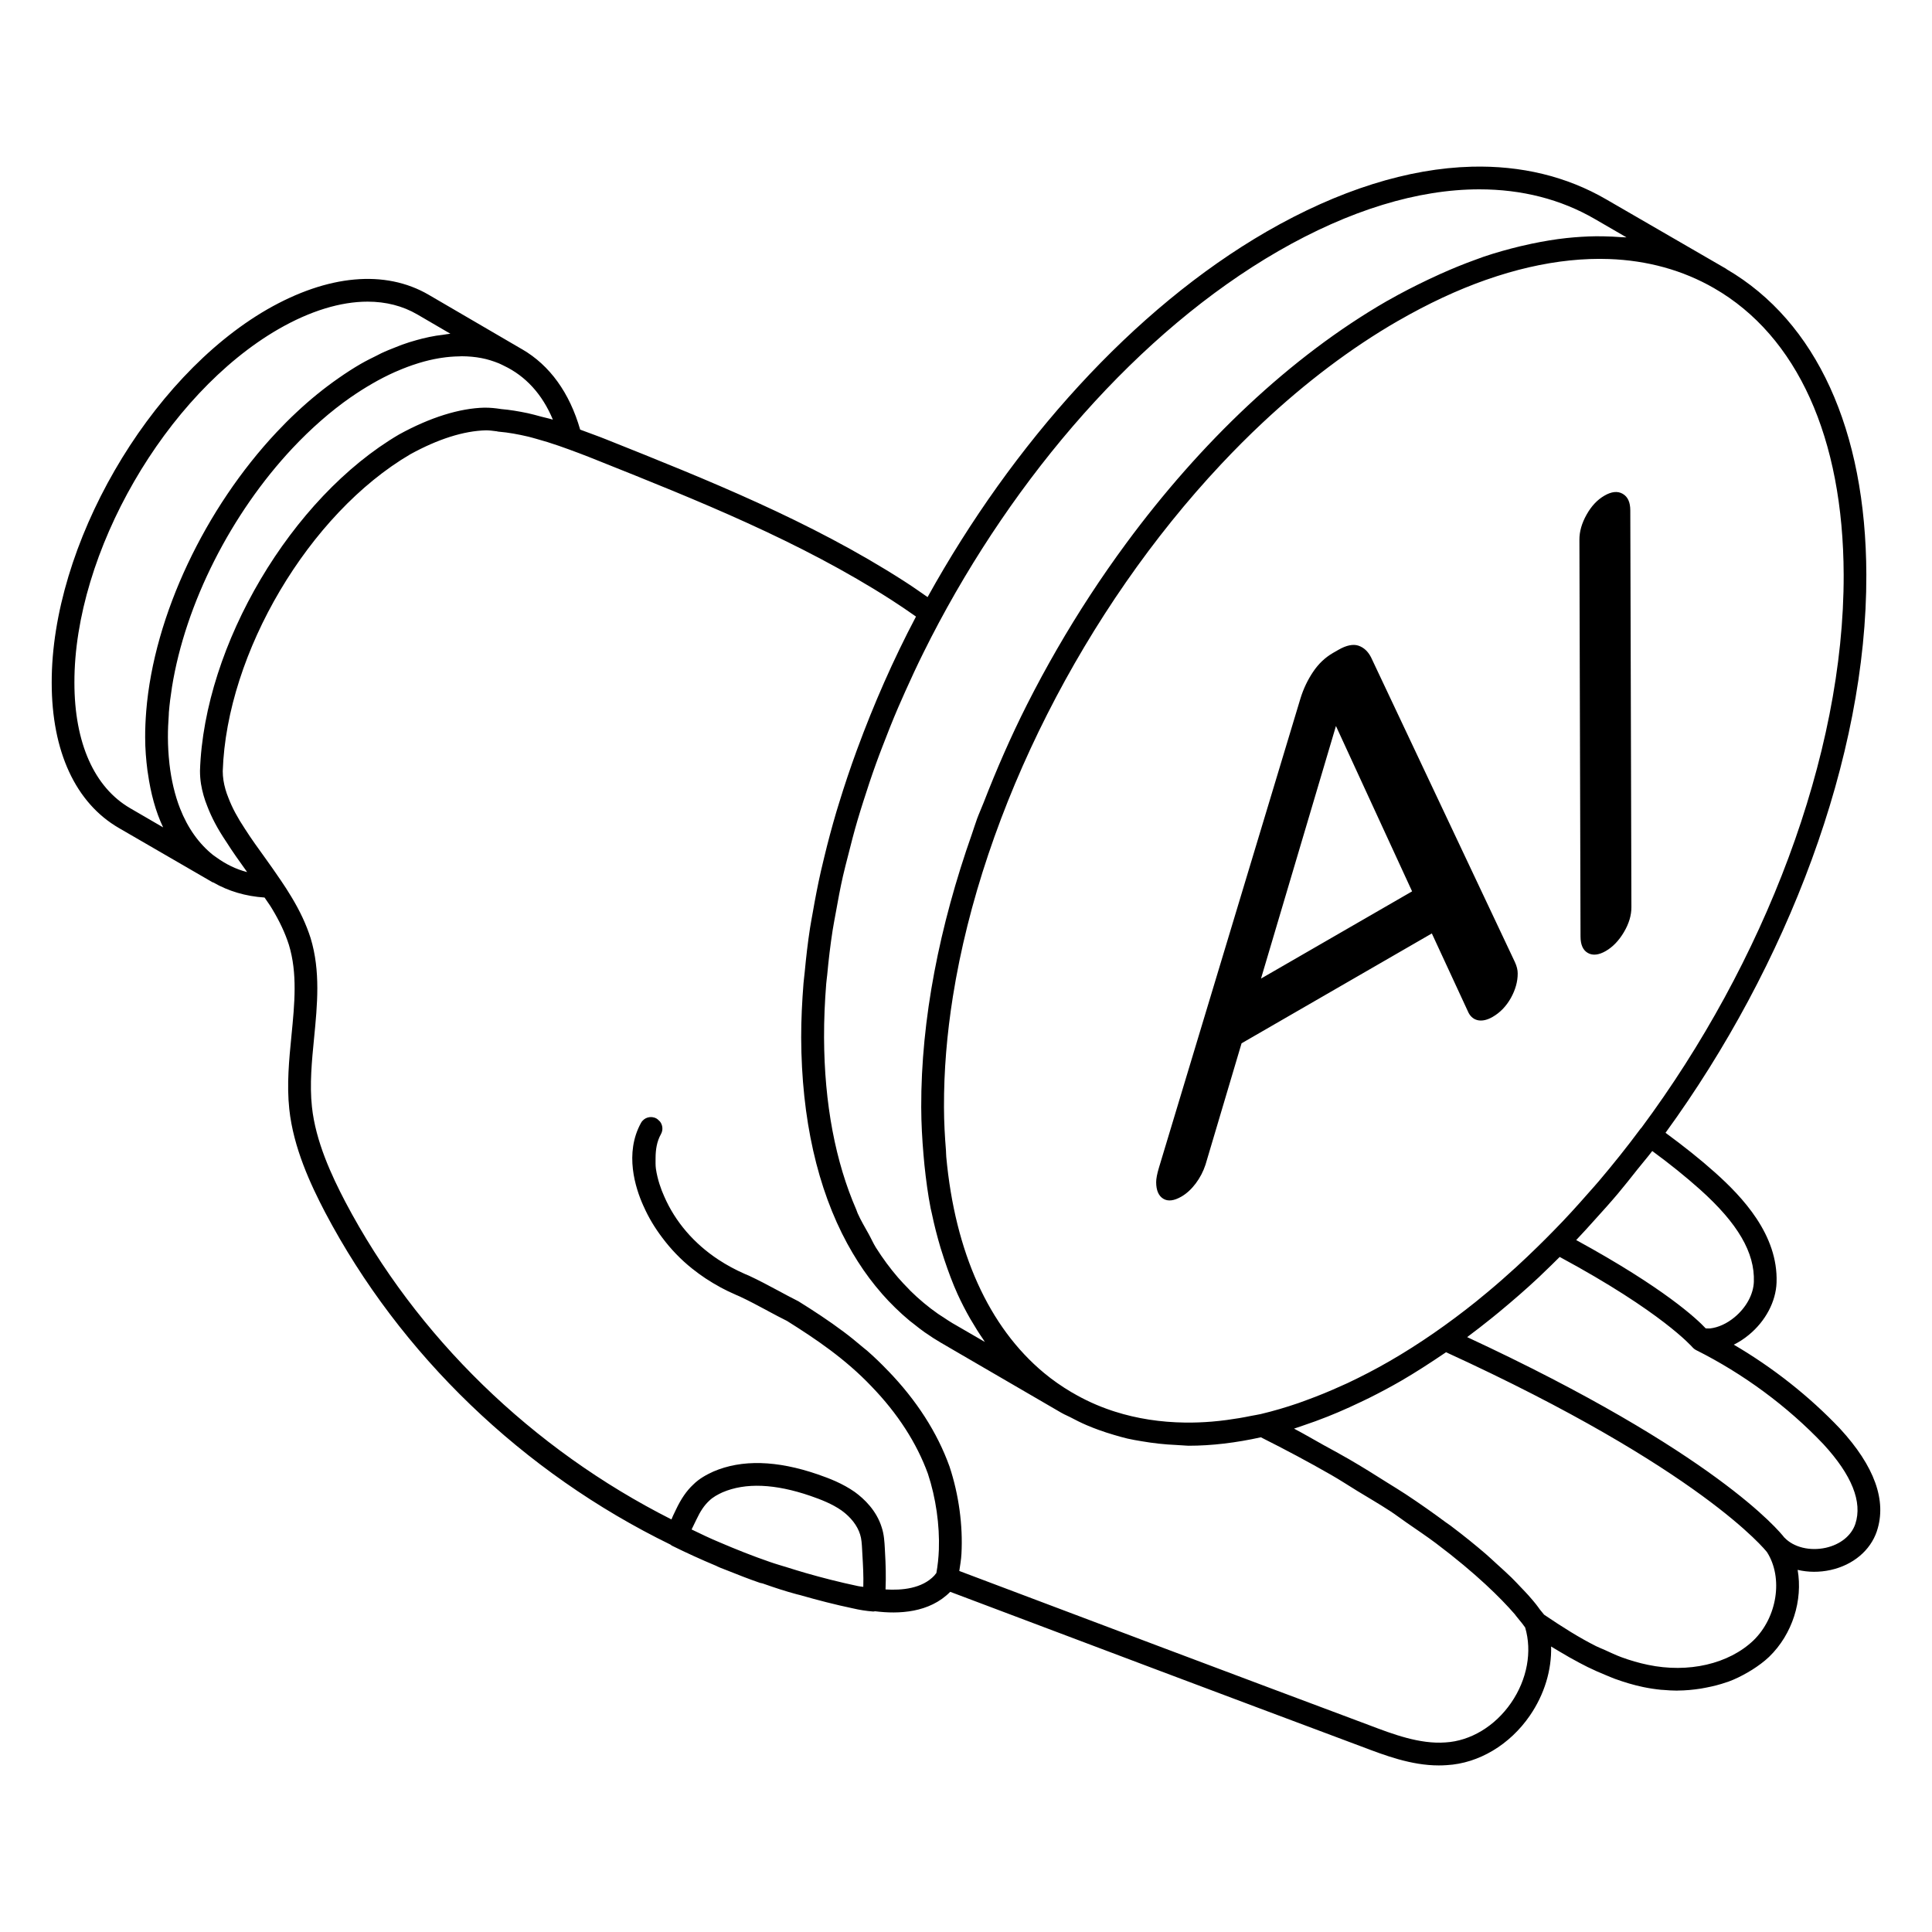 <svg xmlns="http://www.w3.org/2000/svg"  viewBox="0 0 68 68" width="272px" height="272px"><path d="M 51.799 5.867 C 49.569 5.925 47.12 6.689 44.59 8.146 C 39.876 10.868 35.638 15.621 32.648 21.016 C 32.372 20.823 32.096 20.63 31.816 20.451 C 28.518 18.333 24.867 16.875 21.34 15.467 C 21.062 15.354 20.729 15.239 20.42 15.121 C 20.049 13.829 19.353 12.859 18.377 12.293 L 18.375 12.291 C 18.372 12.289 18.368 12.289 18.365 12.287 L 15.088 10.375 C 13.556 9.483 11.54 9.665 9.406 10.889 C 5.211 13.311 1.808 19.207 1.82 24.031 C 1.82 26.444 2.659 28.26 4.184 29.143 L 7.467 31.045 L 7.475 31.051 C 7.486 31.057 7.498 31.055 7.51 31.061 C 8.039 31.365 8.643 31.546 9.311 31.59 C 9.395 31.719 9.49 31.84 9.568 31.973 C 9.844 32.43 10.035 32.839 10.168 33.254 C 10.474 34.258 10.369 35.325 10.258 36.455 C 10.175 37.299 10.089 38.171 10.182 39.039 C 10.326 40.394 10.932 41.693 11.445 42.674 C 14.085 47.682 18.405 51.833 23.602 54.367 C 23.618 54.378 23.63 54.393 23.648 54.402 C 24.163 54.657 24.684 54.894 25.213 55.115 C 25.225 55.12 25.238 55.13 25.25 55.135 C 25.252 55.135 25.352 55.179 25.354 55.18 L 25.623 55.285 C 25.971 55.424 26.326 55.565 26.748 55.711 C 26.767 55.717 26.804 55.726 26.842 55.732 C 26.861 55.739 26.881 55.745 26.9 55.752 C 27.274 55.884 27.655 56.009 28.037 56.111 C 28.072 56.122 28.115 56.129 28.15 56.139 C 28.771 56.317 29.396 56.479 30.027 56.611 C 30.258 56.665 30.489 56.701 30.721 56.719 C 30.731 56.719 30.742 56.719 30.752 56.719 C 30.768 56.719 30.783 56.713 30.799 56.711 C 31.627 56.816 32.71 56.772 33.445 56.027 C 38.26 57.845 43.085 59.664 47.918 61.471 C 48.742 61.784 49.667 62.137 50.641 62.137 C 50.734 62.137 50.827 62.134 50.922 62.127 C 52.047 62.064 53.141 61.411 53.848 60.381 C 54.358 59.638 54.616 58.779 54.594 57.951 C 54.626 57.971 54.659 57.99 54.691 58.01 C 54.765 58.056 54.84 58.098 54.914 58.143 C 55.134 58.276 55.358 58.402 55.586 58.523 C 55.683 58.575 55.78 58.625 55.879 58.674 C 56.098 58.782 56.321 58.879 56.547 58.971 C 56.647 59.011 56.744 59.055 56.846 59.092 C 57.169 59.208 57.499 59.309 57.838 59.379 C 58.047 59.423 58.256 59.454 58.465 59.475 C 58.489 59.477 58.513 59.476 58.537 59.479 C 58.702 59.493 58.865 59.504 59.027 59.504 C 59.035 59.504 59.042 59.502 59.049 59.502 C 59.324 59.501 59.595 59.474 59.859 59.434 C 59.925 59.424 59.988 59.411 60.053 59.398 C 60.297 59.351 60.536 59.291 60.764 59.211 C 60.785 59.204 60.807 59.199 60.828 59.191 C 61.072 59.102 61.299 58.988 61.518 58.861 C 61.569 58.831 61.62 58.802 61.67 58.77 C 61.884 58.634 62.087 58.486 62.268 58.314 C 63.096 57.512 63.456 56.317 63.271 55.254 C 63.636 55.341 64.035 55.346 64.434 55.258 C 65.221 55.083 65.829 54.574 66.059 53.895 C 66.059 53.895 66.059 53.893 66.059 53.893 C 66.416 52.82 65.98 51.607 64.76 50.281 C 63.679 49.143 62.402 48.135 61.023 47.328 C 61.207 47.238 61.386 47.122 61.555 46.982 C 62.142 46.499 62.506 45.81 62.529 45.141 C 62.589 43.459 61.323 42.127 60.365 41.27 C 59.84 40.8 59.258 40.339 58.621 39.871 C 62.903 33.982 65.708 26.663 65.689 20.225 C 65.675 15.135 63.931 11.323 60.777 9.479 C 60.77 9.474 60.765 9.467 60.758 9.463 L 60.752 9.459 C 60.749 9.457 60.746 9.455 60.742 9.453 L 56.539 7.02 C 55.135 6.204 53.533 5.822 51.799 5.867 z M 52.068 6.664 C 53.56 6.664 54.932 7.011 56.137 7.711 L 57.248 8.355 C 57.189 8.35 57.128 8.352 57.068 8.348 C 56.861 8.332 56.651 8.321 56.439 8.318 C 56.35 8.317 56.26 8.315 56.17 8.316 C 55.83 8.32 55.483 8.342 55.133 8.379 C 54.734 8.422 54.327 8.491 53.916 8.576 C 53.777 8.605 53.638 8.636 53.498 8.67 C 53.076 8.772 52.649 8.891 52.217 9.037 C 52.126 9.068 52.035 9.104 51.943 9.137 C 51.529 9.285 51.11 9.457 50.688 9.646 C 50.548 9.709 50.409 9.773 50.27 9.84 C 49.804 10.062 49.336 10.3 48.863 10.57 C 48.845 10.581 48.825 10.589 48.807 10.6 C 45.408 12.562 42.251 15.578 39.633 19.131 C 38.76 20.315 37.947 21.559 37.205 22.844 C 36.834 23.486 36.482 24.137 36.148 24.797 C 35.576 25.928 35.074 27.084 34.621 28.248 C 34.545 28.443 34.457 28.635 34.385 28.83 C 34.385 28.83 34.385 28.832 34.385 28.832 C 34.322 29.003 34.271 29.175 34.211 29.346 C 33.068 32.587 32.415 35.881 32.424 38.971 C 32.426 39.546 32.458 40.099 32.504 40.641 C 32.514 40.762 32.525 40.882 32.537 41.002 C 32.592 41.527 32.66 42.041 32.756 42.531 C 32.767 42.589 32.783 42.642 32.795 42.699 C 32.882 43.121 32.988 43.527 33.105 43.922 C 33.146 44.059 33.19 44.193 33.234 44.326 C 33.376 44.75 33.528 45.164 33.705 45.553 C 33.84 45.849 33.987 46.132 34.143 46.406 C 34.154 46.427 34.168 46.446 34.18 46.467 C 34.315 46.701 34.459 46.929 34.609 47.146 C 34.628 47.174 34.645 47.205 34.664 47.232 L 33.543 46.582 C 33.543 46.582 33.541 46.582 33.541 46.582 C 33.424 46.514 33.314 46.437 33.201 46.363 C 33.139 46.322 33.073 46.283 33.012 46.24 C 32.841 46.12 32.674 45.994 32.514 45.859 C 32.514 45.859 32.512 45.857 32.512 45.857 C 32.352 45.724 32.196 45.583 32.047 45.436 C 32.047 45.436 32.045 45.434 32.045 45.434 C 32.045 45.434 32.043 45.432 32.043 45.432 C 32.024 45.413 32.007 45.392 31.988 45.373 C 31.858 45.242 31.73 45.106 31.607 44.965 C 31.329 44.642 31.07 44.292 30.834 43.918 C 30.834 43.918 30.832 43.916 30.832 43.916 C 30.738 43.766 30.664 43.594 30.576 43.436 C 30.444 43.196 30.303 42.965 30.188 42.707 C 30.17 42.668 30.158 42.622 30.141 42.582 C 29.407 40.9 29.013 38.855 29.004 36.514 C 29.002 35.892 29.029 35.262 29.08 34.625 C 29.088 34.521 29.105 34.415 29.115 34.311 C 29.163 33.793 29.224 33.272 29.305 32.748 C 29.337 32.539 29.381 32.327 29.418 32.117 C 29.493 31.693 29.572 31.268 29.668 30.842 C 29.722 30.599 29.789 30.355 29.85 30.111 C 29.953 29.697 30.06 29.284 30.182 28.869 C 30.246 28.65 30.316 28.43 30.385 28.211 C 30.527 27.762 30.676 27.313 30.838 26.865 C 30.907 26.672 30.981 26.48 31.055 26.287 C 31.23 25.828 31.412 25.37 31.607 24.914 C 31.69 24.72 31.777 24.527 31.863 24.334 C 32.069 23.875 32.281 23.417 32.506 22.965 C 32.593 22.789 32.681 22.614 32.771 22.439 C 35.704 16.747 40.088 11.67 44.99 8.84 C 47.498 7.395 49.907 6.664 52.068 6.664 z M 56.629 9.117 C 57.978 9.165 59.224 9.506 60.33 10.143 C 63.257 11.827 64.877 15.409 64.891 20.227 C 64.908 26.62 62.073 33.905 57.768 39.701 C 57.762 39.708 57.753 39.712 57.748 39.719 C 57.266 40.37 56.771 40.986 56.271 41.576 C 56.154 41.714 56.033 41.847 55.914 41.982 C 55.507 42.447 55.098 42.897 54.684 43.316 C 54.495 43.51 54.304 43.701 54.111 43.889 C 53.864 44.13 53.616 44.367 53.363 44.598 C 53.03 44.902 52.694 45.198 52.352 45.482 C 52.224 45.589 52.097 45.694 51.969 45.797 C 51.964 45.801 51.96 45.805 51.955 45.809 C 50.97 46.597 49.953 47.305 48.912 47.906 C 48.412 48.195 47.917 48.45 47.426 48.682 C 47.355 48.715 47.284 48.745 47.213 48.777 C 46.803 48.964 46.4 49.129 45.998 49.275 C 45.898 49.312 45.797 49.351 45.697 49.385 C 45.256 49.536 44.82 49.664 44.391 49.766 C 44.379 49.768 44.367 49.773 44.355 49.775 C 44.35 49.776 44.344 49.776 44.34 49.777 C 44.241 49.8 44.145 49.812 44.047 49.832 C 43.754 49.893 43.464 49.941 43.178 49.979 C 42.999 50.002 42.821 50.023 42.645 50.037 C 42.331 50.062 42.021 50.074 41.717 50.07 C 40.842 50.059 40.012 49.93 39.24 49.684 C 39.203 49.672 39.166 49.661 39.129 49.648 C 38.639 49.484 38.173 49.272 37.734 49.012 C 37.73 49.009 37.719 49.004 37.711 49 C 37.37 48.798 37.046 48.573 36.742 48.32 C 34.803 46.707 33.615 44.079 33.305 40.715 C 33.305 40.713 33.305 40.711 33.305 40.709 C 33.298 40.641 33.3 40.567 33.295 40.498 C 33.255 40.001 33.226 39.496 33.225 38.969 C 33.223 38.334 33.248 37.689 33.301 37.039 C 33.354 36.389 33.434 35.733 33.539 35.072 C 34.592 28.465 38.189 21.443 42.977 16.342 C 43.455 15.832 43.946 15.34 44.447 14.871 C 45.951 13.463 47.549 12.25 49.207 11.293 C 49.207 11.293 49.209 11.293 49.209 11.293 C 50.266 10.684 51.303 10.2 52.312 9.846 C 52.315 9.845 52.318 9.845 52.32 9.844 C 53.333 9.489 54.317 9.263 55.26 9.166 C 55.726 9.118 56.184 9.101 56.629 9.117 z M 12.939 10.617 C 13.582 10.617 14.171 10.767 14.686 11.066 L 15.852 11.746 C 15.768 11.752 15.68 11.773 15.596 11.783 C 15.514 11.793 15.432 11.803 15.35 11.816 C 15.19 11.842 15.03 11.876 14.867 11.916 C 14.801 11.932 14.734 11.95 14.668 11.969 C 14.497 12.016 14.328 12.068 14.154 12.131 C 14.08 12.158 14.004 12.189 13.93 12.219 C 13.76 12.286 13.59 12.352 13.418 12.434 C 13.368 12.457 13.316 12.487 13.266 12.512 C 13.076 12.606 12.887 12.698 12.695 12.809 C 12.434 12.96 12.177 13.127 11.922 13.305 C 11.411 13.66 10.914 14.063 10.438 14.51 C 10.199 14.733 9.966 14.966 9.738 15.209 C 7.235 17.874 5.42 21.641 5.146 25.033 C 5.146 25.034 5.147 25.036 5.146 25.037 C 5.122 25.344 5.108 25.647 5.109 25.947 C 5.109 25.948 5.109 25.949 5.109 25.949 C 5.109 25.95 5.109 25.951 5.109 25.951 C 5.109 26.359 5.142 26.743 5.189 27.115 C 5.194 27.149 5.2 27.182 5.205 27.215 C 5.304 27.92 5.477 28.565 5.742 29.121 L 4.586 28.449 C 3.318 27.715 2.619 26.146 2.619 24.029 C 2.608 19.459 5.831 13.875 9.805 11.582 C 10.921 10.941 11.99 10.617 12.939 10.617 z M 16.252 12.539 C 16.491 12.54 16.724 12.561 16.947 12.604 C 17.159 12.644 17.359 12.709 17.555 12.787 C 17.615 12.812 17.673 12.843 17.732 12.871 C 18.496 13.233 19.087 13.873 19.459 14.77 C 19.315 14.725 19.185 14.701 19.047 14.664 C 18.89 14.622 18.736 14.577 18.576 14.543 C 18.252 14.475 17.941 14.423 17.639 14.398 C 17.624 14.395 17.608 14.393 17.596 14.391 C 17.438 14.368 17.27 14.348 17.053 14.348 L 17.051 14.348 C 16.173 14.369 15.136 14.692 14.047 15.291 C 10.261 17.509 7.183 22.702 7.039 27.127 C 7.039 27.289 7.051 27.437 7.074 27.59 C 7.118 27.86 7.195 28.129 7.297 28.379 C 7.372 28.576 7.462 28.773 7.57 28.977 C 7.678 29.18 7.803 29.388 7.951 29.609 C 7.951 29.609 7.953 29.611 7.953 29.611 C 8.184 29.978 8.437 30.33 8.691 30.684 L 8.699 30.695 C 8.3 30.593 7.943 30.413 7.621 30.18 C 7.582 30.152 7.541 30.127 7.504 30.098 C 7.005 29.7 6.609 29.148 6.338 28.457 C 6.246 28.223 6.17 27.975 6.107 27.711 C 6.107 27.708 6.106 27.706 6.105 27.703 C 6.045 27.448 5.997 27.177 5.965 26.895 C 5.963 26.881 5.962 26.867 5.961 26.854 C 5.929 26.564 5.911 26.261 5.91 25.945 C 5.909 25.683 5.922 25.418 5.941 25.15 C 5.943 25.128 5.942 25.106 5.943 25.084 C 5.943 25.083 5.943 25.081 5.943 25.08 C 5.967 24.789 6.004 24.495 6.051 24.199 C 6.051 24.198 6.051 24.197 6.051 24.195 C 6.526 21.227 8.143 18.07 10.295 15.775 C 10.941 15.088 11.635 14.475 12.361 13.971 C 12.362 13.97 12.363 13.971 12.363 13.971 C 12.606 13.802 12.851 13.648 13.1 13.504 C 13.367 13.349 13.632 13.214 13.895 13.096 C 13.926 13.081 13.957 13.07 13.988 13.057 C 14.224 12.954 14.458 12.867 14.688 12.795 C 14.714 12.786 14.741 12.778 14.768 12.77 C 14.996 12.701 15.219 12.649 15.439 12.611 C 15.471 12.606 15.502 12.6 15.533 12.596 C 15.747 12.563 15.956 12.546 16.16 12.543 C 16.191 12.543 16.222 12.539 16.252 12.539 z M 17.109 15.146 C 17.218 15.146 17.333 15.161 17.484 15.18 C 17.511 15.188 17.538 15.193 17.566 15.195 C 17.566 15.195 17.568 15.195 17.568 15.195 C 17.894 15.222 18.236 15.285 18.596 15.369 C 18.694 15.392 18.791 15.423 18.889 15.449 C 19.135 15.516 19.397 15.597 19.668 15.691 C 20.14 15.856 20.608 16.033 21.041 16.209 C 24.536 17.604 28.15 19.046 31.385 21.123 C 31.672 21.307 31.957 21.503 32.24 21.701 C 31.431 23.234 30.751 24.794 30.176 26.355 C 30.169 26.373 30.163 26.391 30.156 26.408 C 29.93 27.025 29.723 27.641 29.535 28.256 C 29.503 28.36 29.47 28.464 29.439 28.568 C 29.281 29.105 29.138 29.639 29.01 30.172 C 28.969 30.339 28.928 30.505 28.891 30.672 C 28.782 31.156 28.69 31.635 28.607 32.113 C 28.575 32.298 28.538 32.482 28.51 32.666 C 28.43 33.184 28.372 33.697 28.324 34.205 C 28.312 34.338 28.292 34.472 28.281 34.604 C 28.23 35.252 28.198 35.891 28.199 36.518 C 28.21 39.378 28.771 41.839 29.822 43.773 C 29.823 43.775 29.825 43.777 29.826 43.779 C 29.942 43.992 30.064 44.199 30.191 44.398 C 30.321 44.602 30.456 44.799 30.598 44.988 C 30.738 45.175 30.884 45.354 31.035 45.527 C 31.036 45.528 31.036 45.53 31.037 45.531 C 31.189 45.705 31.347 45.87 31.51 46.029 C 31.674 46.19 31.846 46.345 32.021 46.49 C 32.063 46.524 32.107 46.555 32.148 46.588 C 32.284 46.696 32.42 46.805 32.562 46.904 C 32.562 46.904 32.564 46.904 32.564 46.904 C 32.751 47.035 32.941 47.158 33.139 47.273 C 33.139 47.273 33.141 47.273 33.141 47.273 L 33.674 47.584 L 37.359 49.727 C 37.361 49.728 37.363 49.727 37.365 49.729 C 37.374 49.734 37.382 49.739 37.391 49.744 C 37.48 49.795 37.575 49.831 37.666 49.879 C 37.857 49.98 38.049 50.077 38.248 50.162 C 38.387 50.222 38.528 50.276 38.67 50.328 C 38.845 50.392 39.023 50.449 39.203 50.502 C 39.362 50.549 39.52 50.595 39.682 50.633 C 39.846 50.671 40.015 50.698 40.184 50.727 C 40.584 50.796 40.992 50.842 41.41 50.859 C 41.474 50.862 41.537 50.87 41.602 50.871 C 41.679 50.873 41.754 50.885 41.832 50.885 C 42.652 50.885 43.505 50.781 44.379 50.588 C 45.263 51.032 46.079 51.468 46.812 51.889 C 46.814 51.889 46.815 51.89 46.816 51.891 C 46.816 51.891 46.818 51.893 46.818 51.893 C 46.821 51.894 46.824 51.895 46.826 51.896 C 47.178 52.098 47.458 52.284 47.777 52.479 C 48.154 52.708 48.565 52.948 48.898 53.166 C 48.898 53.166 48.9 53.166 48.9 53.166 C 49.127 53.314 49.295 53.445 49.502 53.588 C 49.856 53.833 50.232 54.086 50.533 54.312 C 50.536 54.314 50.539 54.317 50.541 54.318 C 51.978 55.4 52.835 56.265 53.299 56.797 C 53.299 56.797 53.301 56.799 53.301 56.799 C 53.301 56.799 53.303 56.801 53.303 56.801 C 53.343 56.847 53.33 56.838 53.363 56.879 C 53.543 57.094 53.639 57.222 53.68 57.281 C 53.931 58.123 53.753 59.109 53.189 59.93 C 52.622 60.756 51.757 61.278 50.871 61.328 C 49.97 61.394 49.027 61.038 48.199 60.723 C 43.378 58.92 38.566 57.106 33.764 55.293 C 33.793 55.094 33.829 54.898 33.84 54.688 C 33.894 53.698 33.749 52.608 33.42 51.617 C 32.989 50.419 32.258 49.282 31.252 48.242 C 31.252 48.242 31.25 48.242 31.25 48.242 C 31.009 47.988 30.758 47.748 30.5 47.523 C 30.497 47.521 30.493 47.518 30.49 47.516 C 30.451 47.481 30.409 47.452 30.369 47.418 C 30.151 47.233 29.93 47.051 29.705 46.883 C 29.165 46.478 28.618 46.122 28.102 45.801 C 28.1 45.8 28.099 45.799 28.098 45.799 C 27.858 45.679 27.624 45.552 27.389 45.426 C 27.05 45.244 26.712 45.063 26.357 44.898 L 26.219 44.84 C 26.219 44.84 26.217 44.838 26.217 44.838 C 26.217 44.838 26.215 44.838 26.215 44.838 C 25.888 44.695 25.579 44.528 25.293 44.34 C 25.292 44.339 25.29 44.339 25.289 44.338 C 24.428 43.771 23.767 43.006 23.377 42.107 C 23.268 41.866 23.142 41.518 23.086 41.139 C 23.068 41.015 23.074 40.884 23.074 40.754 C 23.076 40.469 23.115 40.182 23.264 39.916 C 23.346 39.77 23.324 39.592 23.225 39.469 C 23.218 39.46 23.207 39.455 23.199 39.447 C 23.172 39.419 23.147 39.391 23.111 39.371 C 23.109 39.37 23.107 39.37 23.105 39.369 C 23.105 39.369 23.104 39.367 23.104 39.367 C 22.909 39.26 22.667 39.33 22.561 39.523 C 21.972 40.59 22.36 41.81 22.645 42.441 C 22.647 42.449 22.652 42.456 22.656 42.463 C 22.827 42.853 23.049 43.218 23.309 43.562 C 23.609 43.963 23.96 44.331 24.365 44.654 C 24.367 44.656 24.369 44.657 24.371 44.658 C 24.52 44.777 24.678 44.893 24.84 45 C 24.841 45.001 24.843 45.001 24.844 45.002 C 25.006 45.109 25.175 45.21 25.35 45.305 C 25.352 45.306 25.353 45.307 25.355 45.309 C 25.53 45.403 25.709 45.49 25.895 45.57 C 25.897 45.571 25.9 45.573 25.902 45.574 L 25.951 45.594 L 26.029 45.629 L 26.031 45.629 C 26.361 45.783 26.685 45.957 27.01 46.131 C 27.013 46.133 27.016 46.135 27.02 46.137 C 27.258 46.265 27.497 46.393 27.707 46.496 C 27.707 46.496 27.709 46.498 27.709 46.498 C 28.208 46.811 28.719 47.144 29.217 47.516 C 29.72 47.893 30.217 48.315 30.672 48.795 C 31.595 49.749 32.266 50.79 32.66 51.873 C 32.941 52.723 33.075 53.68 33.045 54.541 C 33.034 54.828 33.005 55.106 32.957 55.365 C 32.937 55.392 32.916 55.417 32.895 55.441 C 32.892 55.444 32.891 55.448 32.889 55.451 C 32.454 55.917 31.739 55.979 31.168 55.943 C 31.187 55.503 31.175 55.067 31.15 54.637 L 31.143 54.504 C 31.131 54.271 31.116 54.008 31.035 53.764 C 30.852 53.168 30.42 52.756 30.084 52.512 C 29.661 52.217 29.209 52.04 28.783 51.893 C 27.34 51.397 26.106 51.363 25.105 51.795 C 24.879 51.899 24.616 52.035 24.398 52.254 C 24.166 52.47 23.971 52.752 23.787 53.143 L 23.697 53.33 C 23.673 53.378 23.656 53.43 23.633 53.479 C 18.728 51.002 14.658 47.053 12.154 42.301 C 11.675 41.384 11.108 40.176 10.979 38.955 C 10.894 38.168 10.976 37.337 11.055 36.533 C 11.168 35.375 11.286 34.178 10.932 33.016 C 10.778 32.535 10.561 32.071 10.254 31.562 C 10.137 31.365 10.01 31.173 9.883 30.984 C 9.882 30.982 9.88 30.98 9.879 30.979 C 9.699 30.712 9.515 30.451 9.332 30.197 C 9.09 29.862 8.848 29.528 8.623 29.176 C 8.49 28.976 8.377 28.788 8.281 28.609 C 8.185 28.43 8.107 28.258 8.041 28.086 C 7.958 27.884 7.898 27.675 7.865 27.467 C 7.848 27.356 7.84 27.246 7.84 27.141 C 7.976 22.977 10.881 18.075 14.443 15.988 C 15.411 15.456 16.318 15.165 17.109 15.146 z M 56.818 17.32 C 56.711 17.331 56.595 17.373 56.471 17.445 C 56.221 17.589 56.013 17.81 55.844 18.111 C 55.672 18.416 55.589 18.71 55.59 18.996 L 55.629 32.963 C 55.63 33.249 55.714 33.443 55.887 33.541 C 56.057 33.638 56.268 33.617 56.518 33.473 C 56.767 33.329 56.98 33.106 57.156 32.809 C 57.334 32.508 57.421 32.216 57.42 31.93 L 57.381 17.961 C 57.38 17.674 57.291 17.481 57.111 17.379 C 57.023 17.328 56.925 17.309 56.818 17.32 z M 47.494 22.715 C 47.377 22.739 47.251 22.79 47.113 22.869 L 46.916 22.982 C 46.64 23.142 46.406 23.364 46.217 23.646 C 46.025 23.932 45.878 24.241 45.775 24.572 L 40.791 41.098 C 40.725 41.318 40.693 41.488 40.693 41.609 C 40.694 41.896 40.777 42.089 40.943 42.191 C 41.107 42.292 41.321 42.267 41.584 42.115 C 41.767 42.009 41.934 41.854 42.084 41.656 C 42.236 41.454 42.351 41.233 42.43 40.992 L 43.699 36.721 L 50.396 32.854 L 51.688 35.646 C 51.767 35.796 51.883 35.885 52.033 35.912 C 52.184 35.937 52.352 35.898 52.537 35.791 C 52.8 35.639 53.011 35.42 53.176 35.129 C 53.338 34.837 53.419 34.548 53.418 34.262 C 53.418 34.14 53.387 34.008 53.32 33.863 L 48.258 23.139 C 48.151 22.928 48.003 22.79 47.812 22.725 C 47.717 22.693 47.611 22.691 47.494 22.715 z M 47.021 25.553 L 49.701 31.373 L 44.383 34.443 L 47.021 25.553 z M 58.154 40.512 C 58.773 40.966 59.326 41.412 59.834 41.865 C 61.165 43.057 61.767 44.089 61.73 45.113 C 61.715 45.558 61.459 46.025 61.047 46.365 C 60.777 46.588 60.474 46.724 60.193 46.756 C 60.139 46.762 60.087 46.756 60.035 46.754 C 59.73 46.427 58.583 45.343 55.477 43.646 C 55.704 43.409 55.924 43.162 56.146 42.916 C 56.412 42.623 56.676 42.33 56.938 42.02 C 57.175 41.738 57.403 41.448 57.633 41.158 C 57.806 40.939 57.983 40.738 58.154 40.512 z M 54.896 44.24 C 58.499 46.183 59.544 47.391 59.588 47.439 C 59.618 47.47 59.653 47.496 59.691 47.516 C 61.359 48.35 62.911 49.496 64.176 50.828 C 65.18 51.918 65.558 52.864 65.301 53.639 C 65.162 54.051 64.772 54.363 64.26 54.477 C 63.702 54.599 63.133 54.461 62.809 54.121 C 62.806 54.119 62.803 54.118 62.801 54.115 C 62.637 53.9 60.366 51.119 51.639 47.062 C 51.929 46.846 52.216 46.623 52.502 46.393 C 52.587 46.324 52.671 46.255 52.756 46.186 C 53.233 45.791 53.704 45.384 54.164 44.953 C 54.208 44.912 54.251 44.868 54.295 44.826 C 54.497 44.635 54.698 44.438 54.896 44.24 z M 50.896 47.594 C 59.889 51.714 62.159 54.586 62.193 54.631 C 62.768 55.533 62.555 56.923 61.715 57.738 C 60.845 58.567 59.421 58.896 58 58.596 C 57.686 58.531 57.377 58.441 57.074 58.33 C 56.875 58.257 56.678 58.163 56.48 58.072 C 56.384 58.028 56.287 57.994 56.189 57.945 C 56.189 57.945 56.188 57.945 56.188 57.945 C 55.592 57.646 54.991 57.268 54.348 56.832 C 54.329 56.804 54.232 56.695 54.199 56.65 C 54.113 56.529 54.042 56.429 53.797 56.152 C 53.715 56.06 53.628 55.971 53.525 55.863 C 53.422 55.754 53.328 55.653 53.201 55.527 C 53.051 55.38 52.864 55.212 52.68 55.045 C 52.551 54.928 52.444 54.824 52.297 54.697 C 51.943 54.393 51.541 54.065 51.074 53.713 C 51.071 53.71 51.066 53.706 51.062 53.703 C 51.008 53.662 50.931 53.614 50.875 53.572 C 50.455 53.26 49.997 52.936 49.48 52.594 C 49.279 52.46 49.039 52.317 48.822 52.18 C 48.4 51.912 47.972 51.645 47.488 51.363 C 47.201 51.196 46.879 51.023 46.568 50.852 C 46.225 50.661 45.917 50.478 45.545 50.283 C 45.58 50.272 45.616 50.259 45.65 50.248 C 45.728 50.224 45.805 50.194 45.883 50.168 C 46.162 50.075 46.441 49.973 46.723 49.861 C 46.849 49.811 46.975 49.759 47.102 49.705 C 47.365 49.594 47.628 49.473 47.893 49.346 C 47.992 49.298 48.092 49.253 48.191 49.203 C 48.563 49.017 48.935 48.82 49.309 48.604 C 49.81 48.314 50.34 47.971 50.896 47.594 z M 26.811 52.297 C 27.327 52.318 27.9 52.436 28.523 52.65 C 28.895 52.779 29.285 52.929 29.621 53.164 C 29.948 53.401 30.178 53.698 30.273 54.008 C 30.323 54.158 30.334 54.345 30.344 54.545 L 30.352 54.693 C 30.375 55.092 30.398 55.474 30.385 55.852 C 30.324 55.841 30.265 55.841 30.203 55.826 C 29.536 55.685 28.942 55.532 28.367 55.367 C 28.152 55.305 27.938 55.239 27.725 55.172 C 27.511 55.105 27.293 55.045 27.086 54.971 C 26.493 54.767 25.909 54.534 25.332 54.287 C 24.996 54.148 24.671 53.991 24.342 53.832 C 24.365 53.783 24.39 53.733 24.414 53.684 L 24.512 53.482 C 24.65 53.188 24.787 52.985 24.953 52.83 C 25.092 52.69 25.269 52.6 25.43 52.525 C 25.832 52.353 26.294 52.276 26.811 52.297 z"/></svg>